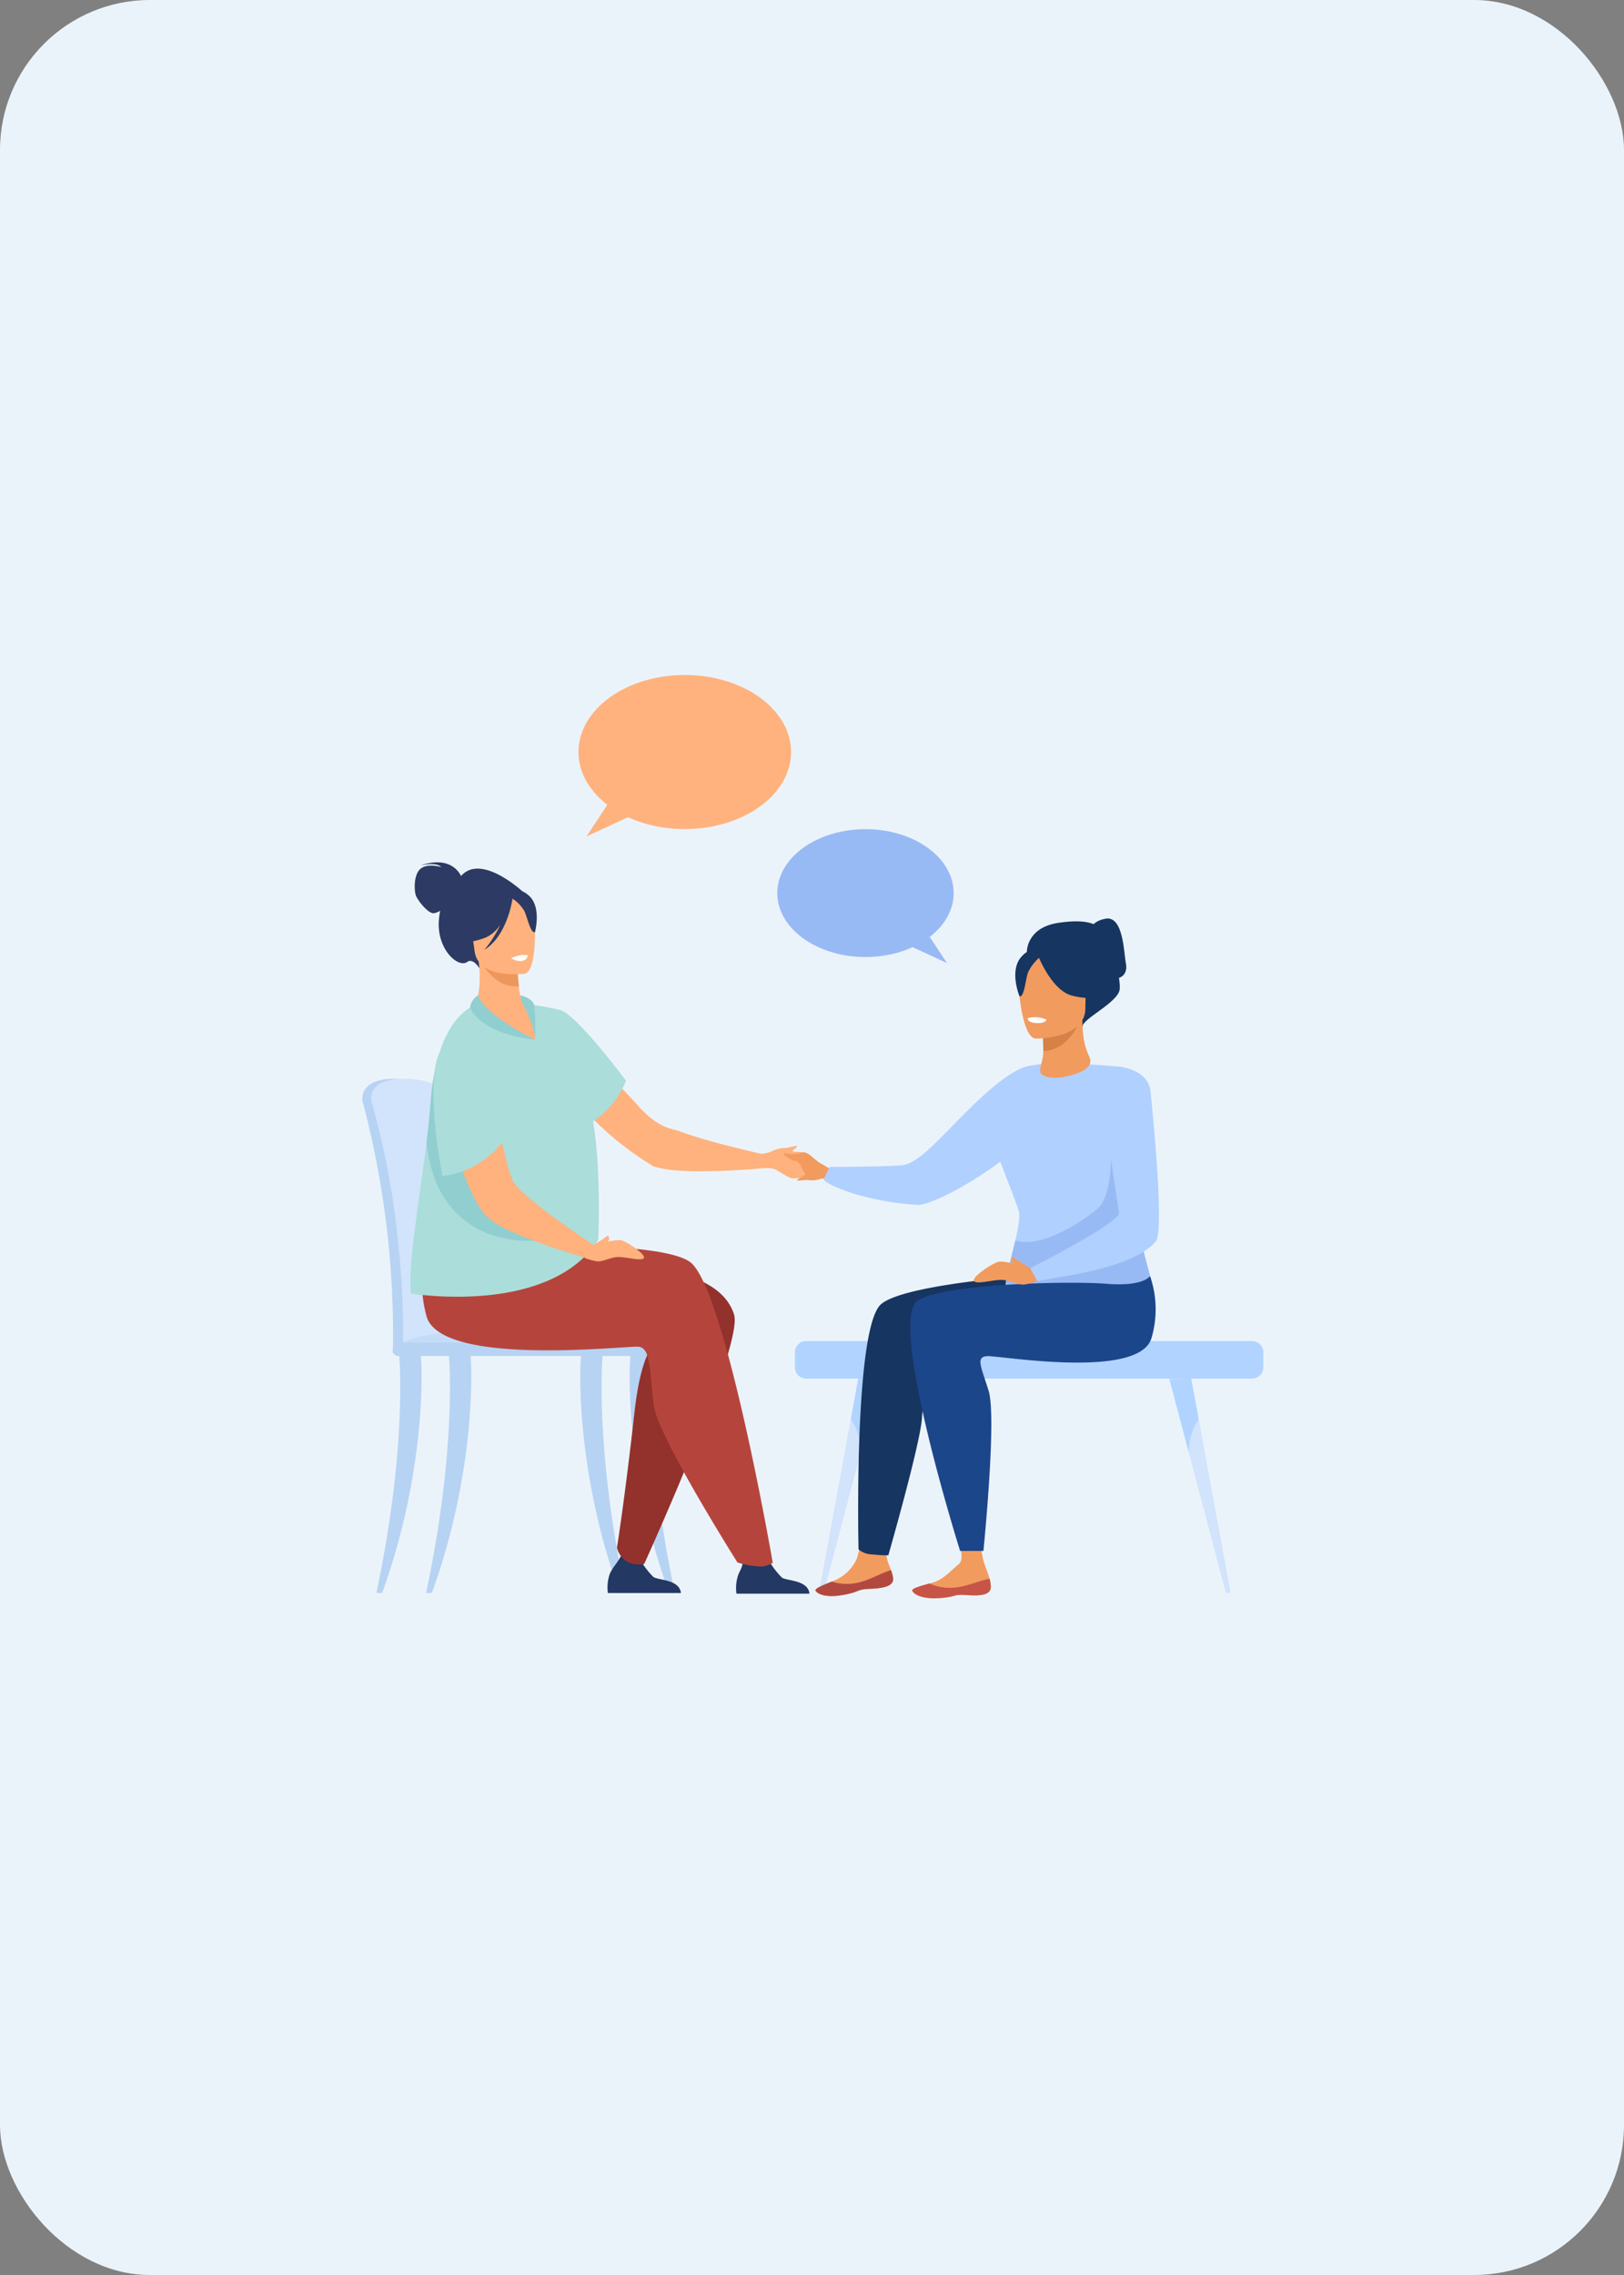 <svg xmlns="http://www.w3.org/2000/svg" xmlns:xlink="http://www.w3.org/1999/xlink" width="260" height="364" viewBox="0 0 260 364">
  <rect x="0" y="0" width="260" height="364" fill="#808080" stroke="none"/>
  <defs>
    <clipPath id="clip-path">
      <rect id="Rectangle_2009" data-name="Rectangle 2009" width="144.259" height="147.722" transform="translate(0 0)" fill="none"/>
    </clipPath>
  </defs>
  <g id="Group_6585" data-name="Group 6585" transform="translate(-640 -266)">
    <rect id="Rectangle_2040" data-name="Rectangle 2040" width="260" height="364" rx="24" transform="translate(640 266)" fill="#ebf3fa"/>
    <g id="Group_6566" data-name="Group 6566" transform="translate(698 373.999)">
      <g id="Group_6563" data-name="Group 6563" transform="translate(0 0.001)" clip-path="url(#clip-path)">
        <path id="Path_1294" data-name="Path 1294" d="M17.387,639.768A135.882,135.882,0,0,0,15.579,621.9c-1.3-6.976-2.464-10.99-2.477-11.033-.171-.614-2.638-3.1-8.124-3.019S.013,611.182.013,611.182a.987.987,0,0,0,.039.289,146.085,146.085,0,0,1,4.87,39.094c0,.308-.04.84-.017,1.195,0,0,12.712.305,12.715,0,.443-1.917.227-7.229-.234-11.992" transform="translate(0 -543.247)" fill="#b7d3f3"/>
        <path id="Path_1295" data-name="Path 1295" d="M30.914,650.458c0,.306-.177.55-.389.55h0c-.211,0-.38-.249-.382-.55H19.244c0,.306-.177.55-.389.55h0c-.215,0-.386-.257-.384-.566a142.585,142.585,0,0,0-.9-17.318A127.707,127.707,0,0,0,13.4,611.472a1,1,0,0,1-.039-.29s-.52-3.255,4.965-3.332,7.954,2.406,8.125,3.02c.01.032.671,2.3,1.549,6.391.291,1.353.605,2.906.928,4.641a136.015,136.015,0,0,1,1.808,17.866c.461,4.763.623,8.773.18,10.69" transform="translate(-11.928 -543.247)" fill="#d2e3fc"/>
        <path id="Path_1296" data-name="Path 1296" d="M53.932,986.666H96.644s-.995-3.745-25.731-3.188c-17.505.395-16.981,3.188-16.981,3.188" transform="translate(-48.199 -878.905)" fill="#c5dcf8"/>
        <path id="Path_1297" data-name="Path 1297" d="M21.235,1057.949c4.952-23.329,3.679-37.644,3.673-37.824-.012-.359.7-.685,1.082-.7s2.1-.106,2.294.2c.259.4,1.256,18.04-6.124,38.32Z" transform="translate(-18.978 -911.066)" fill="#b7d3f3"/>
        <path id="Path_1298" data-name="Path 1298" d="M335.582,1057.949c-4.952-23.329-3.679-37.644-3.673-37.824.013-.359-.7-.685-1.082-.7s-2.1-.106-2.295.2c-.259.4-1.256,18.04,6.124,38.32Z" transform="translate(-293.445 -911.066)" fill="#b7d3f3"/>
        <path id="Path_1299" data-name="Path 1299" d="M409.945,1057.949c-4.952-23.329-3.679-37.644-3.673-37.824.013-.359-.7-.685-1.082-.7s-2.1-.106-2.295.2c-.259.4-1.256,18.04,6.124,38.32Z" transform="translate(-359.905 -911.066)" fill="#b7d3f3"/>
        <path id="Path_1300" data-name="Path 1300" d="M96.1,1057.949c4.952-23.329,3.679-37.644,3.673-37.824-.012-.359.7-.685,1.082-.7s2.1-.106,2.295.2c.259.4,1.256,18.04-6.124,38.32Z" transform="translate(-85.886 -911.066)" fill="#b7d3f3"/>
        <path id="Path_1301" data-name="Path 1301" d="M89.57,1007H46.8a.847.847,0,0,1-.844-.844v-.475a.847.847,0,0,1,.844-.844H89.57a.847.847,0,0,1,.844.844v.475a.847.847,0,0,1-.844.844" transform="translate(-41.068 -898.045)" fill="#b7d3f3"/>
        <path id="Path_1302" data-name="Path 1302" d="M86.413,284.235c-.124-.291-1.571-3.386-6.482-1.7,0,0,2.493-.628,3.306.262,0,0-2.119-.674-3.281.249s-1.052,3.536-.769,4.3,1.958,2.939,2.877,2.827a2.741,2.741,0,0,0,1.017-.388,12.217,12.217,0,0,0-.206,1.412c-.414,4.711,3.066,7.828,4.539,6.773.945-.677,1.928,1,1.928,1l7.042-12.166s-6.716-6.321-9.97-2.573" transform="translate(-70.603 -252.062)" fill="#2c3a64"/>
        <path id="Path_1303" data-name="Path 1303" d="M178.248,446.556c-6.67,2.981-11.684-7.541-11.248-7.649.667-.754,1.354-3.442.866-7.31l.346.024,5.8.429s.09,1.8.29,3.478a9.948,9.948,0,0,0,.549,2.614,5.5,5.5,0,0,0,1.329.32c.1.107,3.847,7.3,2.067,8.094" transform="translate(-149.227 -385.728)" fill="#ffb27d"/>
        <path id="Path_1304" data-name="Path 1304" d="M574.837,1330.154H563.148a6.42,6.42,0,0,1,.33-3.133c.585-1.3.958-1.652.323-3.152.743.765,2.912,1.317,4.6,1.09a12.819,12.819,0,0,0,2.028,2.629c.764.549,4.17.353,4.405,2.566" transform="translate(-503.24 -1183.17)" fill="#233862"/>
        <path id="Path_1305" data-name="Path 1305" d="M381.18,1324.931H369.491a6.418,6.418,0,0,1,.33-3.133c.585-1.3,1.725-2.164,2.06-3.66.743.765,1.175,1.826,2.865,1.6a12.826,12.826,0,0,0,2.028,2.629c.764.549,4.17.353,4.405,2.566" transform="translate(-330.165 -1178.048)" fill="#233862"/>
        <path id="Path_1306" data-name="Path 1306" d="M311.866,568.669l-.005,2.33s-.783.066-2.03.168c-.375.028-.592.032-.592.032-1,.072-2.2.126-3.515.189l-.018.005c-2.256.066-4.794.1-6.979-.037-.2-.014-.39-.029-.579-.045a16.839,16.839,0,0,1-3.3-.56,2.176,2.176,0,0,1-.283-.1,50.1,50.1,0,0,1-16.874-16.776c-1.3-4.925,2.967-5.658,14.472,7.124,3.347,3.719,5.341,3.579,6.578,4.044.327.125.678.25,1.043.377,2.031.7,4.565,1.405,6.8,1.973,1.1.285,2.128.534,2.985.738,1.383.335,2.295.543,2.295.543" transform="translate(-247.98 -492.055)" fill="#ffb27d"/>
        <path id="Path_1307" data-name="Path 1307" d="M94.955,838.587s-2.623,8.174,3.23,12.051c7.841,5.2,29.583.767,32.064,3.421.628.672-1.272,1.012-2.344,10.618-1.542,13.816-2.791,21.544-2.791,21.544a3.565,3.565,0,0,0,1.915,2.4,4.119,4.119,0,0,0,2.45.2s15.969-35.061,14.378-39.925c-2.755-8.424-18.006-7.6-35.684-12.576-10.8-3.04-13.217,2.268-13.217,2.268" transform="translate(-84.34 -746.597)" fill="#93312c"/>
        <path id="Path_1308" data-name="Path 1308" d="M99.045,851.777c7.763-.718,28.947-1.083,33.528,2.065,5.638,3.874,13.3,48.173,13.3,48.173a3.757,3.757,0,0,1-1.871.594,14.787,14.787,0,0,1-3.781-.647s-12.6-19.952-13.354-24.943-.368-9.431-2.5-9.581-31.407,3.225-33.906-4.788a20.736,20.736,0,0,1,.388-12.314s1.032,2.1,8.194,1.44" transform="translate(-80.155 -759.964)" fill="#b5453c"/>
        <path id="Path_1309" data-name="Path 1309" d="M101.692,514.88c1.363,8.283.824,18.981.824,18.981-7.929,12.24-30,8.559-30,8.559-.486-4.64,1.377-14.96,2.508-24.142.277-2.251.511-4.431.656-6.444a40.535,40.535,0,0,1,.6-4.7C78.159,497.32,83,496.242,83,496.242c2.263,4.395,9.4,5.578,9.4,5.578a24.166,24.166,0,0,0-.712-5.624,43.734,43.734,0,0,1,4.777.88c2.779.909,10.5,11.309,10.5,11.309a14.008,14.008,0,0,1-5.277,6.495" transform="translate(-64.738 -443.461)" fill="#abddda"/>
        <path id="Path_1310" data-name="Path 1310" d="M184.425,432.262s.089,1.8.29,3.478c-3.18.3-5.209-2.388-6.091-3.907Z" transform="translate(-159.64 -385.939)" fill="#ed975d"/>
        <path id="Path_1311" data-name="Path 1311" d="M171.941,345.269s-7.483,1.04-8.059-3.63-1.93-7.681,2.824-8.543,5.9.806,6.475,2.318.693,9.464-1.239,9.855" transform="translate(-145.904 -297.485)" fill="#ffb27d"/>
        <path id="Path_1312" data-name="Path 1312" d="M154.944,325.634c-1.331-1.263-2.169-.848-2.608-.366a5.28,5.28,0,0,0-6.608,1.9,8.989,8.989,0,0,1-2.274,5.628s1.47.677,4.522-.518a5.4,5.4,0,0,0,2.337-2.073,17.623,17.623,0,0,1-2.561,4.045c3.551-2.2,4.422-7.619,4.505-8.191a5.919,5.919,0,0,1,1.9,1.979c.519,1.144.987,3.572,1.69,3.4,0,0,1.092-3.914-.9-5.808" transform="translate(-128.208 -290.274)" fill="#2c3a64"/>
        <path id="Path_1313" data-name="Path 1313" d="M601.074,710.08a7.2,7.2,0,0,0,1.512-.325,4.513,4.513,0,0,1,1.98-.59c.877.023,2.286-.557,2.244-.3s-1.27,1.1-1.328,1.25a5.749,5.749,0,0,0,2.068,1.954c.746.27,2.647.894,2.393,1.18a11.763,11.763,0,0,1-3.891.76c-.748-.071-2.256-1.3-3.03-1.535a5.633,5.633,0,0,0-1.952-.06Z" transform="translate(-537.188 -633.466)" fill="#ffb27d"/>
        <path id="Path_1314" data-name="Path 1314" d="M649.838,733.689s2.544-.135,3.125.537l-1.972.3Z" transform="translate(-580.774 -655.704)" fill="#ffb27d"/>
        <path id="Path_1315" data-name="Path 1315" d="M653.755,751.222l3.606.132a1.869,1.869,0,0,0-.942-.682,7.86,7.86,0,0,0-2.664.55" transform="translate(-584.275 -670.864)" fill="#ffb27d"/>
        <path id="Path_1316" data-name="Path 1316" d="M114,625.789c-.128-.072-15.337,1.59-17.213-15.707.277-2.251.511-4.431.656-6.444a40.505,40.505,0,0,1,.6-4.7c1.369-.212,3.012,1.261,3.748,3.448,1.516,4.5,12.172,23.215,12.211,23.4" transform="translate(-86.498 -535.266)" fill="#91cecf"/>
        <path id="Path_1317" data-name="Path 1317" d="M144.993,577.619l-.842,2.173s-.754-.219-1.955-.572c-.359-.109-.563-.183-.563-.183-.959-.292-2.1-.674-3.348-1.086l-.018,0c-2.129-.749-4.51-1.63-6.5-2.542-.178-.084-.353-.167-.524-.25a16.845,16.845,0,0,1-2.876-1.707,2.177,2.177,0,0,1-.227-.2c-1.89-1.7-3.868-6.313-5.273-11.19-.2-.673-.374-1.345-.552-2a47.963,47.963,0,0,1-1.308-6.845,18.925,18.925,0,0,1-.146-3.21,7.643,7.643,0,0,1,.075-.892c.556-5.063,4.193-5.217,4.6-4.592a16.008,16.008,0,0,1,1.529,3.495c.763,2.355,1.51,5.382,2.189,8.382.378,1.646.738,3.29,1.111,4.811.206.921.416,1.79.616,2.588a24.293,24.293,0,0,0,1.116,3.558,8.509,8.509,0,0,0,1.95,2.161c.261.234.543.476.838.726,1.643,1.383,3.755,2.952,5.638,4.284.921.66,1.795,1.263,2.52,1.761,1.17.809,1.946,1.331,1.946,1.331" transform="translate(-107.998 -486.42)" fill="#ffb27d"/>
        <path id="Path_1318" data-name="Path 1318" d="M336.7,851.558s3.793-1.073,4.7-.822,4,2.3,3.563,2.857-3.162-.333-4.417-.165-2.225.787-3.128.654a10.477,10.477,0,0,1-1.848-.489Z" transform="translate(-299.901 -760.286)" fill="#ffb27d"/>
        <path id="Path_1319" data-name="Path 1319" d="M346.23,845.847a14.227,14.227,0,0,0,2.383-1.5.148.148,0,0,1,.23.027c.141.223.274.654-.377,1.082a3.5,3.5,0,0,1-2.237.387" transform="translate(-309.433 -754.575)" fill="#ffb27d"/>
        <path id="Path_1320" data-name="Path 1320" d="M112.924,530.81s-3.536,1.717-4.771,4.069-1.386,9.858.525,19.617a14.125,14.125,0,0,0,9.529-5.374s-1.4-19.723-5.284-18.311" transform="translate(-95.836 -474.332)" fill="#abddda"/>
        <path id="Path_1321" data-name="Path 1321" d="M163.572,482.107a2.768,2.768,0,0,0-1.292,1.992s1.523,4.162,10.417,5.129c0,0-8.186-4.026-9.125-7.121" transform="translate(-145.033 -430.869)" fill="#91cecf"/>
        <path id="Path_1322" data-name="Path 1322" d="M238.146,483.1s2.244,4.122,2.18,6.13a36.12,36.12,0,0,0-.165-5.623c-.318-1.06-2.21-1.5-2.21-1.5Z" transform="translate(-212.661 -430.869)" fill="#91cecf"/>
        <path id="Path_1323" data-name="Path 1323" d="M224.272,421.978a2.5,2.5,0,0,0,1.728.457c.94-.178.932-.915.932-.915a4.209,4.209,0,0,0-1.206,0,9.864,9.864,0,0,0-1.454.457" transform="translate(-200.437 -376.681)" fill="#fff"/>
        <path id="Path_1324" data-name="Path 1324" d="M724.869,1008.736H653.49a1.815,1.815,0,0,1-1.81-1.81v-2.394a1.815,1.815,0,0,1,1.81-1.81h71.379a1.815,1.815,0,0,1,1.81,1.81v2.394a1.815,1.815,0,0,1-1.81,1.81" transform="translate(-582.42 -896.154)" fill="#b0d4ff"/>
        <path id="Path_1325" data-name="Path 1325" d="M1225.653,1093.584h-.766l-5.936-22.472v0L1217.6,1066l0,0-1.75-6.628,3.5-.059,1.191,6.472.891,4.847c0,.024.01.047.014.07Z" transform="translate(-1086.631 -946.727)" fill="#d2e3fc"/>
        <path id="Path_1326" data-name="Path 1326" d="M1220.537,1065.781a9.648,9.648,0,0,0-1.586,5.328L1217.6,1066l0,0-1.75-6.628,3.5-.059Z" transform="translate(-1086.631 -946.727)" fill="#b0d4ff"/>
        <path id="Path_1327" data-name="Path 1327" d="M687.833,1093.584h.766l5.936-22.472v0l1.349-5.11,0,0,1.75-6.628-3.5-.059-1.191,6.472-.891,4.847c0,.024-.01.047-.014.07Z" transform="translate(-614.731 -946.727)" fill="#d2e3fc"/>
        <path id="Path_1328" data-name="Path 1328" d="M735.974,1065.781a9.648,9.648,0,0,1,1.586,5.328l1.349-5.11,0,0,1.75-6.628-3.5-.059Z" transform="translate(-657.756 -946.727)" fill="#b0d4ff"/>
        <path id="Path_1329" data-name="Path 1329" d="M641.511,722.76a1.38,1.38,0,0,0-1.083-.3,4,4,0,0,1-1.812.253c-.765-.137-2.076.184-2.006-.031s1.259-.8,1.33-.918a5.093,5.093,0,0,0-1.551-1.987c-.617-.336-2.2-1.135-1.938-1.352a10.425,10.425,0,0,1,3.509-.148c.646.162,1.8,1.442,2.45,1.747a16.643,16.643,0,0,1,1.779,1.1Z" transform="translate(-566.996 -641.868)" fill="#f29b5f"/>
        <path id="Path_1330" data-name="Path 1330" d="M640.444,732.3s-2.246-.221-2.666-.886h1.767Z" transform="translate(-569.996 -653.684)" fill="#ffb27d"/>
        <path id="Path_1331" data-name="Path 1331" d="M635.985,714.679l-3.141-.6a1.656,1.656,0,0,0,.734.722,6.963,6.963,0,0,0,2.406-.127" transform="translate(-565.586 -638.192)" fill="#ffb27d"/>
        <path id="Path_1332" data-name="Path 1332" d="M728.9,588.1s-1.923-.874-7.93,4.556S710.853,603.758,707.644,604s-11.493.263-11.493.263l-.922,1.938s-.156.748,4.929,2.366a44.53,44.53,0,0,0,10.257,1.769c4.114-.494,13.974-7.082,15.474-9.056S728.9,588.1,728.9,588.1" transform="translate(-621.34 -525.547)" fill="#b0d0ff"/>
        <path id="Path_1333" data-name="Path 1333" d="M1001.1,375.764s-.111-3.914,5.05-4.681,6.588.439,7.465,1.755,2.523,6.691,2.358,8.831-6.052,4.784-5.956,6.032-8.918-11.937-8.918-11.937" transform="translate(-894.706 -331.43)" fill="#163560"/>
        <path id="Path_1334" data-name="Path 1334" d="M695.112,1282.417c.1,1.306-1.717,1.6-3.821,1.677s-1.475.516-4.364,1-4.034-.319-4.237-.712c-.181-.348,1.166-.871,2.6-1.463.181-.074.362-.15.543-.227a6.743,6.743,0,0,0,3.479-3.479,28.713,28.713,0,0,0,1.022-5.336l5.019-.7s-.887,3.288-1.289,4.84c-.236.913.419,2.288.7,3.071a5.124,5.124,0,0,1,.343,1.322" transform="translate(-610.119 -1137.872)" fill="#f29b5f"/>
        <path id="Path_1335" data-name="Path 1335" d="M691.291,1350.618c-2.1.077-1.475.516-4.364,1s-4.034-.32-4.237-.712c-.181-.348,1.166-.871,2.6-1.463l.022.025a8.209,8.209,0,0,0,4.365.109c1.914-.493,3.772-1.608,5.09-1.959a5.125,5.125,0,0,1,.343,1.322c.1,1.306-1.717,1.6-3.821,1.677" transform="translate(-610.119 -1204.396)" fill="#b24940"/>
        <path id="Path_1336" data-name="Path 1336" d="M781.235,870.528s-26.068,1.368-30.535,5.059-3.649,39.267-3.649,39.267a3.557,3.557,0,0,0,2.222.806,20.716,20.716,0,0,0,2.551.14s5.108-17.8,5.38-21.932,1.5-11.1,3.281-11.424,22.669,3.02,25.292-3.384a13.866,13.866,0,0,0-.936-11.953Z" transform="translate(-667.603 -774.952)" fill="#163560"/>
        <path id="Path_1337" data-name="Path 1337" d="M979.492,624.612c-1.121.75-4.017,1.165-7.378,1.285-6.016.219-13.522-.5-15-1.894a2.543,2.543,0,0,1-.624-1.715c-.163-2.308.94-6.106,1.68-9.249.481-2.042.808-3.806.54-4.708-.816-2.745-3.352-8.337-3.571-10.175s1.975-11.686,5.007-12.905,14.738,0,14.738,0c4.573.928,4.765,10.677,3.247,18.976-.04.214-.079.426-.12.637-1.646,8.426,4.607,17.654,1.481,19.749" transform="translate(-853.615 -522.567)" fill="#b0d0ff"/>
        <path id="Path_1338" data-name="Path 1338" d="M1021.192,527.821c.082.535,1.546,1.4,4.675.577,3-.79,3.358-1.767,3.357-2.411,0-.763-1.3-1.791-1.286-6.487l-.359.071-6.044,1.2s.137,1.9.142,3.694c0,1.5-.62,2.469-.484,3.359" transform="translate(-912.644 -464.288)" fill="#f29b5f"/>
        <path id="Path_1339" data-name="Path 1339" d="M1024.574,521.363s.138,1.9.142,3.694c3.382-.1,5.17-3.181,5.9-4.891Z" transform="translate(-915.684 -464.884)" fill="#d68147"/>
        <path id="Path_1340" data-name="Path 1340" d="M991.534,433.841s8,.132,8.008-4.853,1.042-8.325-4.067-8.62-6.1,1.606-6.511,3.269.488,10.041,2.57,10.2" transform="translate(-883.773 -375.665)" fill="#f29b5f"/>
        <path id="Path_1341" data-name="Path 1341" d="M1016.734,409.269s2.191,5.848,5.554,6.713,4.821-.036,4.821-.036a25.026,25.026,0,0,1-2.024-6.585s-6.7-2.875-8.35-.092" transform="translate(-908.677 -364.688)" fill="#163560"/>
        <path id="Path_1342" data-name="Path 1342" d="M987.77,415.924a7.067,7.067,0,0,0-2.035,2.575c-.4,1.269-.578,3.882-1.34,3.794,0,0-1.651-3.975.2-6.224,1.967-2.384,3.171-.145,3.171-.145" transform="translate(-879.17 -370.868)" fill="#163560"/>
        <path id="Path_1343" data-name="Path 1343" d="M1005.393,515.557s-.149.633-1.725.536c0,0-1.323-.082-1.282-.778a4.255,4.255,0,0,1,3.007.242" transform="translate(-895.853 -460.402)" fill="#fff"/>
        <path id="Path_1344" data-name="Path 1344" d="M841.047,1270.234c-.045,1.309-1.887,1.395-3.987,1.234s-1.523.346-4.449.5-3.972-.774-4.13-1.187c-.141-.366,1.257-.733,2.751-1.159.188-.053.377-.108.565-.163,1.684-.5,2.76-1.815,4.172-2.983,1.337-1.106-1.209-6.9-1.209-6.9l3.792-1.618s.5,4.073,1.234,7.649c.189.924.876,2.465,1.07,3.276a5.136,5.136,0,0,1,.191,1.353" transform="translate(-740.423 -1124.262)" fill="#f29b5f"/>
        <path id="Path_1345" data-name="Path 1345" d="M990.843,751.689c-1.121.75-4.017,1.165-7.378,1.285-5.549-1.262-11.865-2.731-15.624-3.609-.163-2.308.94-6.106,1.68-9.249,4.382,1.338,10.9-3.22,13.095-5.022,2.3-1.892,2.231-8.2,2.231-8.2l4.635,4.406c-.04.214-.079.426-.12.637-1.646,8.426,4.607,17.654,1.481,19.749" transform="translate(-864.965 -649.643)" fill="#98baf4"/>
        <path id="Path_1346" data-name="Path 1346" d="M837.06,1363.334c-2.1-.161-1.523.346-4.449.5s-3.972-.774-4.13-1.187c-.141-.366,1.257-.733,2.751-1.159l.019.027a8.208,8.208,0,0,0,4.325.6c1.957-.273,3.93-1.171,5.28-1.37a5.127,5.127,0,0,1,.191,1.353c-.045,1.309-1.887,1.395-3.987,1.233" transform="translate(-740.423 -1216.13)" fill="#c65447"/>
        <path id="Path_1347" data-name="Path 1347" d="M857.012,905.946c-6.576-.508-26.321.066-30.237,2.68-4.82,3.216,6.8,40.067,6.8,40.067h3.73s2.169-21.4.823-25.669c-1.244-3.947-2.055-5.361-.247-5.5s24.1,3.772,26.3-2.789a16.235,16.235,0,0,0-.206-10.041s-.9,1.725-6.963,1.257" transform="translate(-737.86 -808.54)" fill="#1c468a"/>
        <path id="Path_1348" data-name="Path 1348" d="M1021.136,589.693s4.58.389,4.936,4.009c.271,2.749,2.263,22.246.828,23.941-4.037,4.772-17.5,5.783-19.48,6.507l-.545-2.257s14.37-7.24,14.151-8.885-4.283-23.967.11-23.315" transform="translate(-899.866 -527.009)" fill="#b0d0ff"/>
        <path id="Path_1349" data-name="Path 1349" d="M1095.316,369.243s-.329-2.088,2.568-2.627,2.95,5.613,3.26,7.1-.463,2.371-1.568,2.462-4.26-6.93-4.26-6.93" transform="translate(-978.898 -327.623)" fill="#163560"/>
        <path id="Path_1350" data-name="Path 1350" d="M930.078,884.055s-4.093-1.158-5.068-.887-4.315,2.482-3.845,3.083,3.412-.36,4.766-.178,2.4.85,3.376.705a11.3,11.3,0,0,0,1.994-.528Z" transform="translate(-823.225 -789.269)" fill="#f29b5f"/>
        <path id="Path_1351" data-name="Path 1351" d="M980.633,877.891a15.341,15.341,0,0,1-2.572-1.614.159.159,0,0,0-.249.028c-.153.241-.3.706.407,1.168a3.777,3.777,0,0,0,2.414.418" transform="translate(-873.78 -783.105)" fill="#f29b5f"/>
        <path id="Path_1352" data-name="Path 1352" d="M359.734,12.328c0,6.808-7.618,12.327-17.016,12.327S325.7,19.136,325.7,12.328,333.32,0,342.718,0s17.016,5.519,17.016,12.327" transform="translate(-291.087 -0.001)" fill="#ffb27d"/>
        <path id="Path_1353" data-name="Path 1353" d="M342.007,183.94l-4.132,6.263,8.4-3.875Z" transform="translate(-301.966 -164.391)" fill="#ffb27d"/>
        <path id="Path_1354" data-name="Path 1354" d="M625.157,242.315c0,5.65,6.322,10.23,14.121,10.23s14.121-4.58,14.121-10.23-6.322-10.23-14.121-10.23-14.121,4.58-14.121,10.23" transform="translate(-558.716 -207.419)" fill="#98baf4"/>
        <path id="Path_1355" data-name="Path 1355" d="M818.743,384.729l3.429,5.2-6.971-3.216Z" transform="translate(-728.563 -343.841)" fill="#98baf4"/>
      </g>
    </g>
  </g>
</svg>
